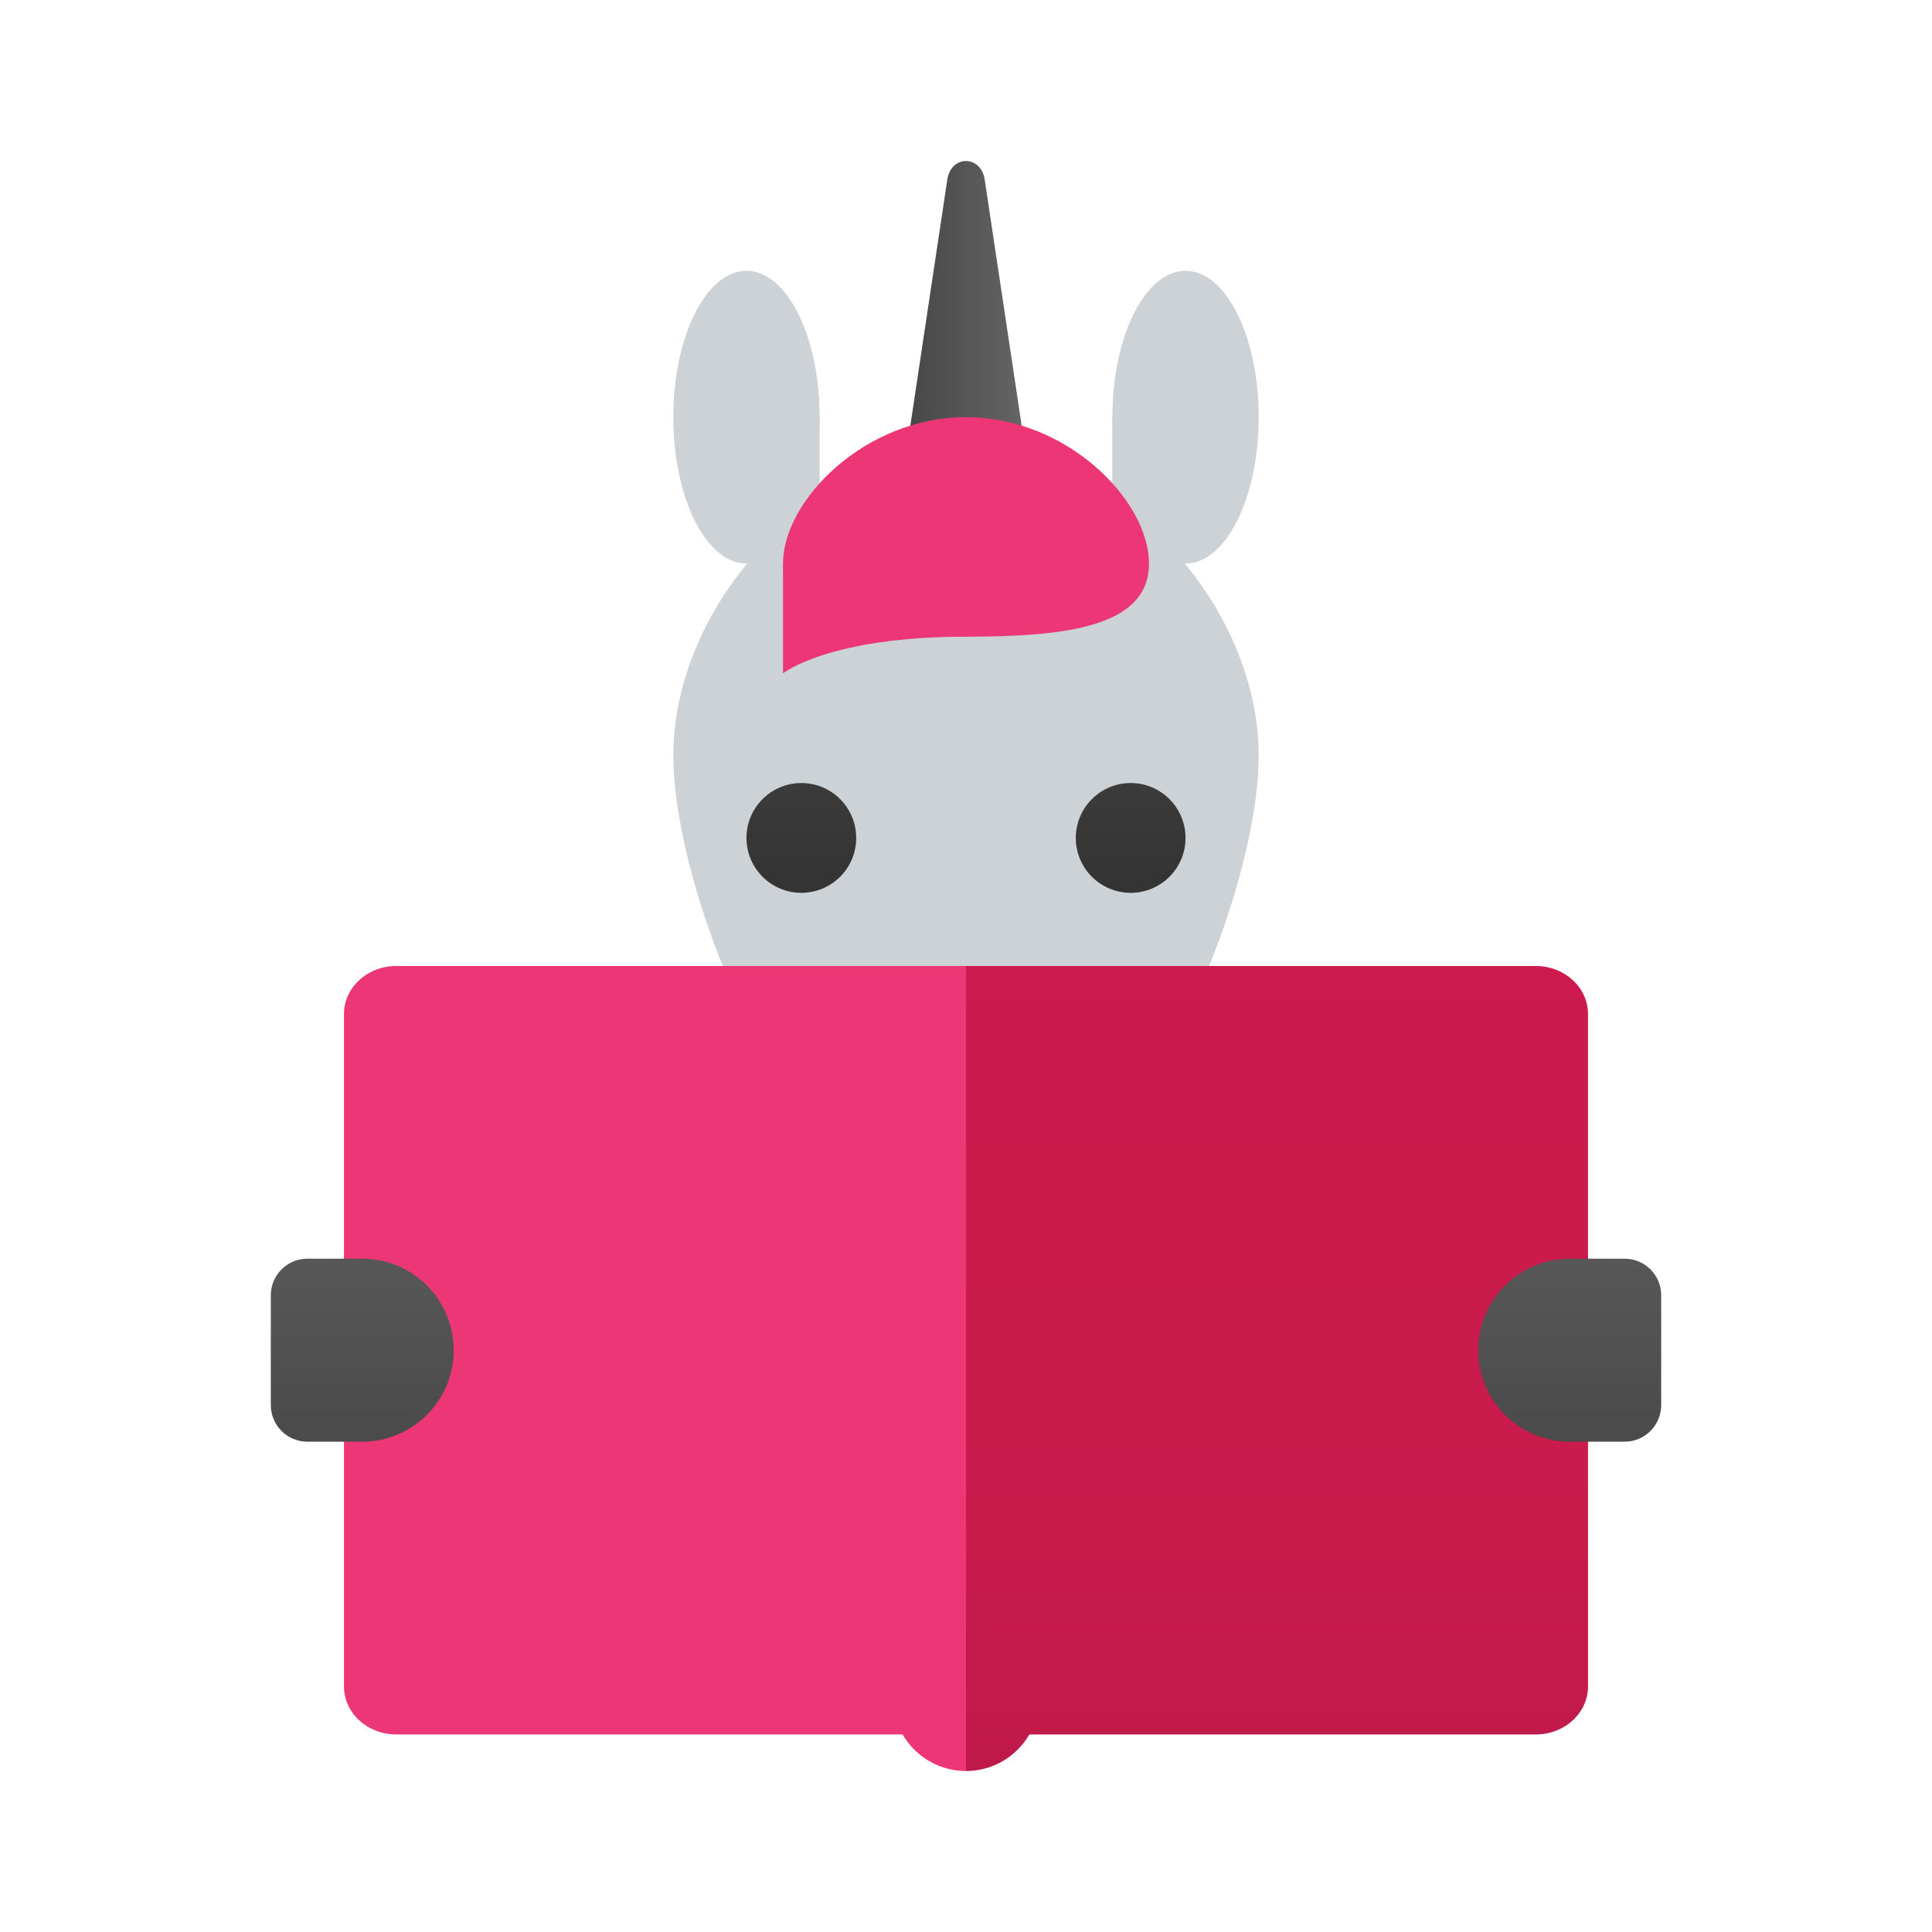 <svg width="24" height="24" viewBox="0 0 24 24" fill="none" xmlns="http://www.w3.org/2000/svg">
<path d="M15.636 9.386C15.636 7.579 14.008 5.636 12 5.636C9.992 5.636 8.364 7.579 8.364 9.386C8.364 11.194 9.992 15.182 12 15.182C14.008 15.182 15.636 11.194 15.636 9.386Z" fill="#CDD2D6"/>
<path d="M12 12H4.922C4.563 12 4.273 12.267 4.273 12.597V20.949C4.273 21.279 4.563 21.546 4.922 21.546H12V12Z" fill="#ED3675"/>
<path d="M12 12H19.078C19.437 12 19.727 12.267 19.727 12.597V20.949C19.727 21.279 19.437 21.546 19.078 21.546H12V12Z" fill="url(#paint0_linear_40_3892)"/>
<path d="M11.091 21.091C11.091 21.593 11.498 22 12 22V20.182C11.498 20.182 11.091 20.589 11.091 21.091Z" fill="#ED3675"/>
<path d="M12.909 21.091C12.909 20.589 12.502 20.182 12 20.182V22C12.502 22 12.909 21.593 12.909 21.091Z" fill="url(#paint1_linear_40_3892)"/>
<path d="M4.5 17.909H3.818C3.567 17.909 3.364 17.705 3.364 17.454V16.091C3.364 15.84 3.567 15.636 3.818 15.636H4.5C5.128 15.636 5.636 16.145 5.636 16.773C5.636 17.4 5.128 17.909 4.5 17.909Z" fill="url(#paint2_linear_40_3892)"/>
<path d="M20.182 17.909H19.5C18.872 17.909 18.364 17.4 18.364 16.773C18.364 16.145 18.872 15.636 19.5 15.636H20.182C20.433 15.636 20.636 15.84 20.636 16.091V17.454C20.636 17.705 20.433 17.909 20.182 17.909Z" fill="url(#paint3_linear_40_3892)"/>
<path d="M9.273 7C9.775 7 10.182 6.186 10.182 5.182C10.182 4.178 9.775 3.364 9.273 3.364C8.771 3.364 8.364 4.178 8.364 5.182C8.364 6.186 8.771 7 9.273 7Z" fill="#CDD2D6"/>
<path d="M14.727 7C15.229 7 15.636 6.186 15.636 5.182C15.636 4.178 15.229 3.364 14.727 3.364C14.225 3.364 13.818 4.178 13.818 5.182C13.818 6.186 14.225 7 14.727 7Z" fill="#CDD2D6"/>
<path d="M10.182 5.182H9.273V7H10.182V5.182Z" fill="#CDD2D6"/>
<path d="M14.727 5.182H13.818V7H14.727V5.182Z" fill="#CDD2D6"/>
<path d="M11.768 2.229L11.217 5.896C11.13 6.472 11.505 7 12 7C12.495 7 12.87 6.472 12.783 5.896L12.232 2.229C12.185 1.924 11.815 1.924 11.768 2.229Z" fill="url(#paint4_linear_40_3892)"/>
<path d="M14.046 11.091C14.422 11.091 14.727 10.786 14.727 10.409C14.727 10.033 14.422 9.727 14.046 9.727C13.669 9.727 13.364 10.033 13.364 10.409C13.364 10.786 13.669 11.091 14.046 11.091Z" fill="url(#paint5_linear_40_3892)"/>
<path d="M9.955 11.091C10.331 11.091 10.636 10.786 10.636 10.409C10.636 10.033 10.331 9.727 9.955 9.727C9.578 9.727 9.273 10.033 9.273 10.409C9.273 10.786 9.578 11.091 9.955 11.091Z" fill="url(#paint6_linear_40_3892)"/>
<path d="M14.273 7C14.273 6.215 13.255 5.182 12 5.182C10.745 5.182 9.727 6.215 9.727 7C9.727 7.785 10.745 7.909 12 7.909C13.255 7.909 14.273 7.785 14.273 7Z" fill="#ED3675"/>
<path d="M9.727 7C9.727 7.341 9.727 8.364 9.727 8.364C9.727 8.364 10.296 7.909 12 7.909C12 7 9.727 7 9.727 7Z" fill="#ED3675"/>
<defs>
<linearGradient id="paint0_linear_40_3892" x1="15.864" y1="22.217" x2="15.864" y2="10.613" gradientUnits="userSpaceOnUse">
<stop stop-color="#BD1949"/>
<stop offset="0.108" stop-color="#C31A4B"/>
<stop offset="0.38" stop-color="#CA1B4D"/>
<stop offset="1" stop-color="#CC1B4E"/>
</linearGradient>
<linearGradient id="paint1_linear_40_3892" x1="12.454" y1="22.281" x2="12.454" y2="9.571" gradientUnits="userSpaceOnUse">
<stop stop-color="#BD1949"/>
<stop offset="0.108" stop-color="#C31A4B"/>
<stop offset="0.38" stop-color="#CA1B4D"/>
<stop offset="1" stop-color="#CC1B4E"/>
</linearGradient>
<linearGradient id="paint2_linear_40_3892" x1="4.5" y1="18.765" x2="4.5" y2="12.98" gradientUnits="userSpaceOnUse">
<stop offset="0.002" stop-color="#454545"/>
<stop offset="0.013" stop-color="#464646"/>
<stop offset="0.875" stop-color="#626262"/>
<stop offset="1" stop-color="#6D6D6D"/>
</linearGradient>
<linearGradient id="paint3_linear_40_3892" x1="19.5" y1="18.765" x2="19.5" y2="12.98" gradientUnits="userSpaceOnUse">
<stop offset="0.002" stop-color="#454545"/>
<stop offset="0.013" stop-color="#464646"/>
<stop offset="0.875" stop-color="#626262"/>
<stop offset="1" stop-color="#6D6D6D"/>
</linearGradient>
<linearGradient id="paint4_linear_40_3892" x1="11.204" y1="4.5" x2="12.796" y2="4.5" gradientUnits="userSpaceOnUse">
<stop offset="0.002" stop-color="#454545"/>
<stop offset="0.013" stop-color="#464646"/>
<stop offset="0.875" stop-color="#626262"/>
<stop offset="1" stop-color="#6D6D6D"/>
</linearGradient>
<linearGradient id="paint5_linear_40_3892" x1="14.046" y1="7.107" x2="14.046" y2="10.86" gradientUnits="userSpaceOnUse">
<stop stop-color="#4C4C4C"/>
<stop offset="1" stop-color="#343434"/>
</linearGradient>
<linearGradient id="paint6_linear_40_3892" x1="9.955" y1="7.107" x2="9.955" y2="10.86" gradientUnits="userSpaceOnUse">
<stop stop-color="#4C4C4C"/>
<stop offset="1" stop-color="#343434"/>
</linearGradient>
</defs>
</svg>
